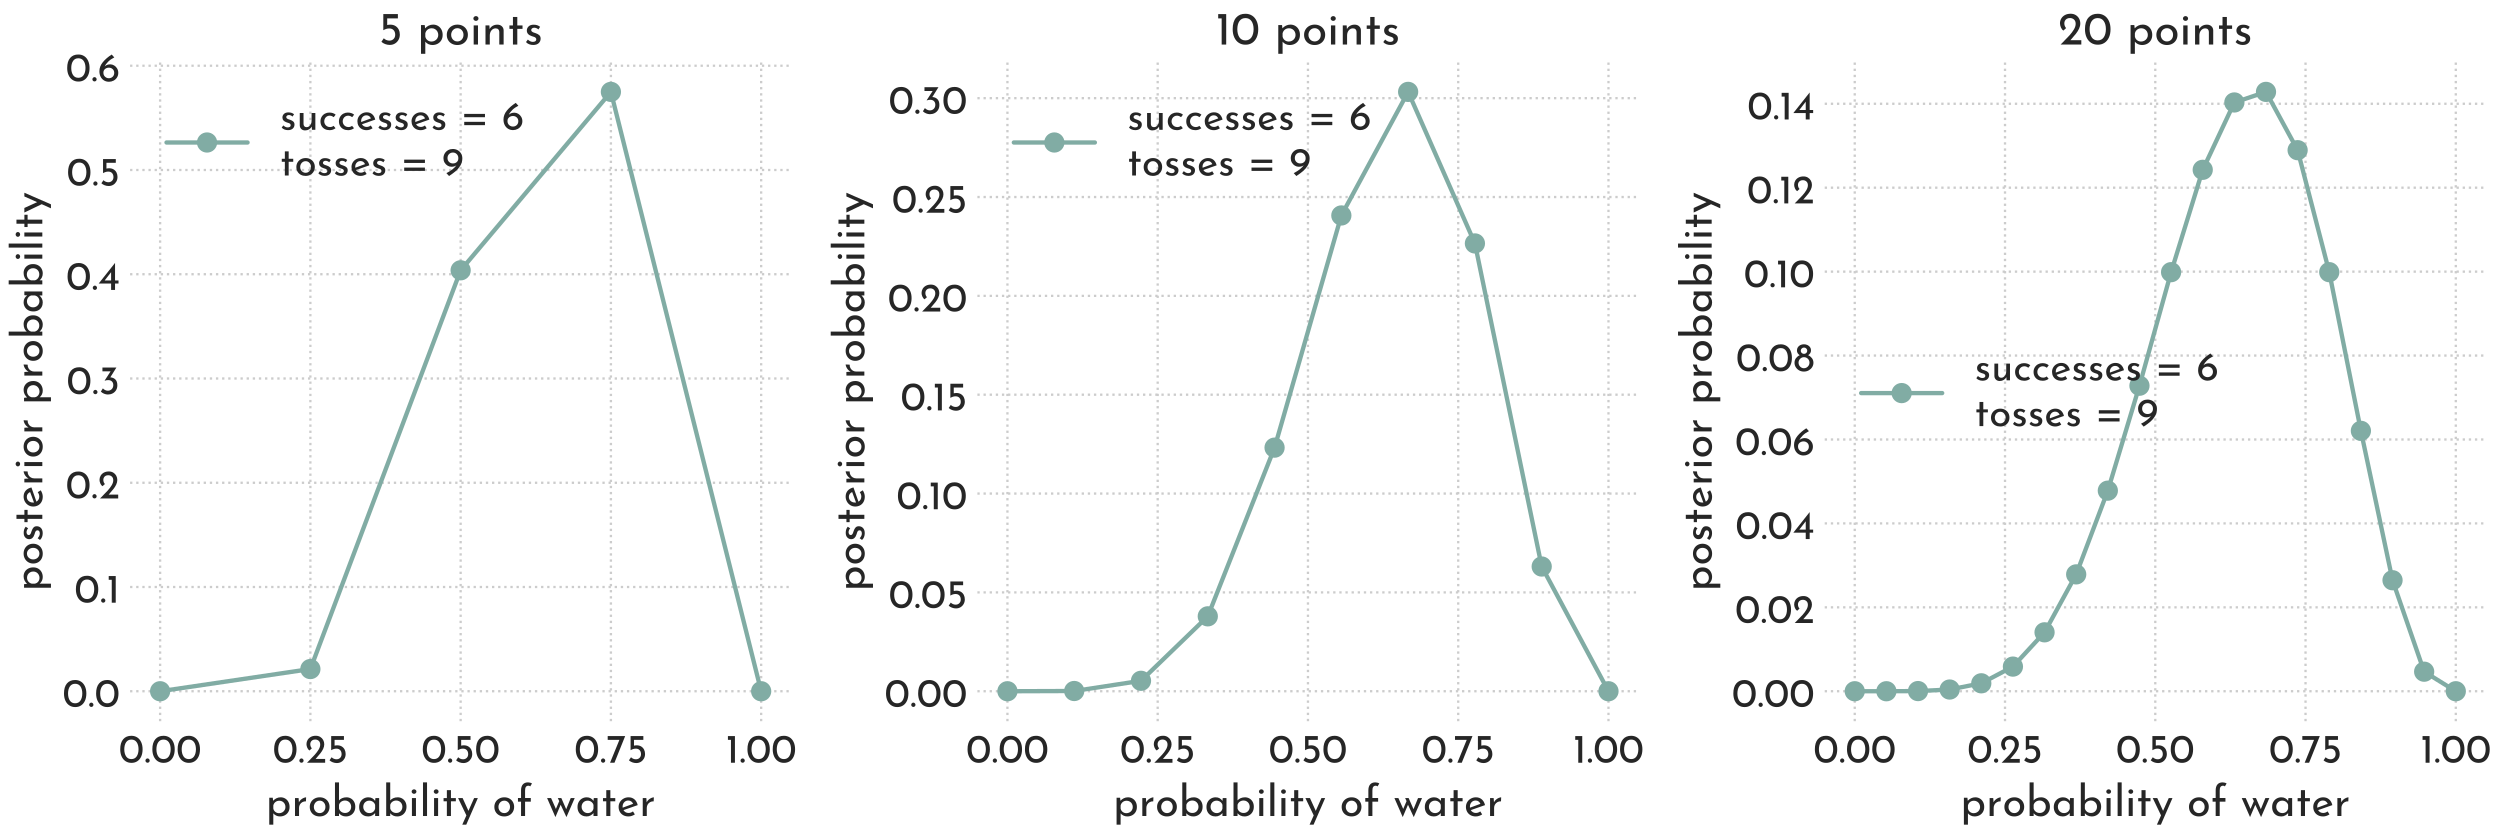 <?xml version="1.0" encoding="utf-8" standalone="no"?>
<!DOCTYPE svg PUBLIC "-//W3C//DTD SVG 1.1//EN"
  "http://www.w3.org/Graphics/SVG/1.1/DTD/svg11.dtd">
<!-- Created with matplotlib (https://matplotlib.org/) -->
<svg height="288pt" version="1.1" viewBox="0 0 864 288" width="864pt" xmlns="http://www.w3.org/2000/svg" xmlns:xlink="http://www.w3.org/1999/xlink">
 <defs>
  <style type="text/css">
*{stroke-linecap:butt;stroke-linejoin:round;}
  </style>
 </defs>
 <g id="figure_1">
  <g id="patch_1">
   <path d="M 0 288 
L 864 288 
L 864 0 
L 0 0 
z
" style="fill:#ffffff;"/>
  </g>
  <g id="axes_1">
   <g id="patch_2">
    <path d="M 44.952 249.252 
L 273.444 249.252 
L 273.444 21.4 
L 44.952 21.4 
z
" style="fill:#ffffff;"/>
   </g>
   <g id="matplotlib.axis_1">
    <g id="xtick_1">
     <g id="line2d_1">
      <path clip-path="url(#p07c59d665f)" d="M 55.338 249.252 
L 55.338 21.4 
" style="fill:none;stroke:#cccccc;stroke-dasharray:0.8,1.32;stroke-dashoffset:0;stroke-width:0.8;"/>
     </g>
     <g id="line2d_2"/>
     <g id="text_1">
      <!-- 0.00 -->
      <defs>
       <path d="M 31.203 -0.297 
Q 23.094 -0.297 16.844 3.75 
Q 10.594 7.797 7.094 15.391 
Q 3.594 23 3.594 33.203 
Q 3.594 49.5 10.938 58.047 
Q 18.297 66.594 31.203 66.5 
Q 39.297 66.5 45.547 62.5 
Q 51.797 58.5 55.297 50.891 
Q 58.797 43.297 58.797 33.203 
Q 58.797 22.797 55.297 15.188 
Q 51.797 7.594 45.547 3.594 
Q 39.297 -0.406 31.203 -0.297 
z
M 31.094 9 
Q 39.594 9 44.141 15.594 
Q 48.703 22.203 48.797 33.406 
Q 48.703 44.297 44.141 50.75 
Q 39.594 57.203 31.094 57.203 
Q 22.703 57.203 18.203 50.703 
Q 13.703 44.203 13.594 33.203 
Q 13.703 22.094 18.203 15.547 
Q 22.703 9 31.094 9 
z
" id="JosefinSans-Regular-48"/>
       <path d="M 3.406 5.297 
Q 3.406 7.5 5 9.094 
Q 6.594 10.703 8.703 10.703 
Q 10.594 10.703 12.25 9.094 
Q 13.906 7.5 13.906 5.297 
Q 13.906 3 12.297 1.5 
Q 10.703 0 8.703 0 
Q 6.594 0 5 1.5 
Q 3.406 3 3.406 5.297 
z
" id="JosefinSans-Regular-46"/>
      </defs>
      <g style="fill:#262626;" transform="translate(41.049 263.602)scale(0.14 -0.14)">
       <use xlink:href="#JosefinSans-Regular-48"/>
       <use x="62.4" xlink:href="#JosefinSans-Regular-46"/>
       <use x="79.3" xlink:href="#JosefinSans-Regular-48"/>
       <use x="141.7" xlink:href="#JosefinSans-Regular-48"/>
      </g>
     </g>
    </g>
    <g id="xtick_2">
     <g id="line2d_3">
      <path clip-path="url(#p07c59d665f)" d="M 107.268 249.252 
L 107.268 21.4 
" style="fill:none;stroke:#cccccc;stroke-dasharray:0.8,1.32;stroke-dashoffset:0;stroke-width:0.8;"/>
     </g>
     <g id="line2d_4"/>
     <g id="text_2">
      <!-- 0.25 -->
      <defs>
       <path d="M 50.203 9.406 
L 50.203 0 
L 5.406 0 
L 8.703 3.297 
Q 18.906 13.5 24.594 19.797 
Q 30.297 26.094 34.141 32.547 
Q 38 39 38 44.797 
Q 38 50.906 34.391 54.094 
Q 30.797 57.297 25.594 57.297 
Q 21.5 57.297 18.75 55.594 
Q 16 53.906 14.75 51.297 
Q 13.5 48.703 13.5 46.094 
Q 13.5 39.703 17.406 35.594 
L 11.5 30.203 
Q 8.203 32.203 6.141 36.953 
Q 4.094 41.703 4.094 45.906 
Q 4.094 51.406 6.844 56.156 
Q 9.594 60.906 14.797 63.75 
Q 20 66.594 27.203 66.594 
Q 33.297 66.594 38.047 63.75 
Q 42.797 60.906 45.391 56.094 
Q 48 51.297 48 45.594 
Q 48 39.906 45.297 34.203 
Q 42.594 28.5 38.641 23.5 
Q 34.703 18.5 28.094 11.094 
L 26.594 9.406 
z
" id="JosefinSans-Regular-50"/>
       <path d="M 25.703 43 
Q 32.203 43 36.844 40.094 
Q 41.5 37.203 43.891 32.344 
Q 46.297 27.5 46.297 21.5 
Q 46.297 15.297 43.438 10.188 
Q 40.594 5.094 35.641 2.141 
Q 30.703 -0.797 24.5 -0.797 
Q 19.406 -0.797 14.5 1.094 
Q 9.594 3 6.5 6 
L 11.703 13.594 
Q 13.703 11.297 17 9.891 
Q 20.297 8.5 23.703 8.5 
Q 29.203 8.5 32.75 12.047 
Q 36.297 15.594 36.297 21.203 
Q 36.297 27.297 32.938 31.047 
Q 29.594 34.797 23.406 34.797 
Q 20.094 34.797 17.047 33.844 
Q 14 32.906 10.703 31 
L 10.594 31 
L 10.594 65.797 
L 42.094 65.797 
L 42.094 56.5 
L 19 56.5 
L 19 42.203 
Q 22.203 43 25.703 43 
z
" id="JosefinSans-Regular-53"/>
      </defs>
      <g style="fill:#262626;" transform="translate(94.24 263.602)scale(0.14 -0.14)">
       <use xlink:href="#JosefinSans-Regular-48"/>
       <use x="62.4" xlink:href="#JosefinSans-Regular-46"/>
       <use x="79.3" xlink:href="#JosefinSans-Regular-50"/>
       <use x="133.8" xlink:href="#JosefinSans-Regular-53"/>
      </g>
     </g>
    </g>
    <g id="xtick_3">
     <g id="line2d_5">
      <path clip-path="url(#p07c59d665f)" d="M 159.198 249.252 
L 159.198 21.4 
" style="fill:none;stroke:#cccccc;stroke-dasharray:0.8,1.32;stroke-dashoffset:0;stroke-width:0.8;"/>
     </g>
     <g id="line2d_6"/>
     <g id="text_3">
      <!-- 0.50 -->
      <g style="fill:#262626;" transform="translate(145.617 263.602)scale(0.14 -0.14)">
       <use xlink:href="#JosefinSans-Regular-48"/>
       <use x="62.4" xlink:href="#JosefinSans-Regular-46"/>
       <use x="79.3" xlink:href="#JosefinSans-Regular-53"/>
       <use x="131.6" xlink:href="#JosefinSans-Regular-48"/>
      </g>
     </g>
    </g>
    <g id="xtick_4">
     <g id="line2d_7">
      <path clip-path="url(#p07c59d665f)" d="M 211.128 249.252 
L 211.128 21.4 
" style="fill:none;stroke:#cccccc;stroke-dasharray:0.8,1.32;stroke-dashoffset:0;stroke-width:0.8;"/>
     </g>
     <g id="line2d_8"/>
     <g id="text_4">
      <!-- 0.75 -->
      <defs>
       <path d="M 46.203 65.797 
L 19.797 0 
L 8.906 0 
L 32 56.5 
L 3.094 56.5 
L 3.094 65.797 
z
" id="JosefinSans-Regular-55"/>
      </defs>
      <g style="fill:#262626;" transform="translate(198.486 263.602)scale(0.14 -0.14)">
       <use xlink:href="#JosefinSans-Regular-48"/>
       <use x="62.4" xlink:href="#JosefinSans-Regular-46"/>
       <use x="79.3" xlink:href="#JosefinSans-Regular-55"/>
       <use x="128.3" xlink:href="#JosefinSans-Regular-53"/>
      </g>
     </g>
    </g>
    <g id="xtick_5">
     <g id="line2d_9">
      <path clip-path="url(#p07c59d665f)" d="M 263.058 249.252 
L 263.058 21.4 
" style="fill:none;stroke:#cccccc;stroke-dasharray:0.8,1.32;stroke-dashoffset:0;stroke-width:0.8;"/>
     </g>
     <g id="line2d_10"/>
     <g id="text_5">
      <!-- 1.00 -->
      <defs>
       <path d="M 22.594 65.797 
L 22.594 0 
L 12.797 0 
L 12.797 56.5 
L 5.297 56.5 
L 5.297 65.797 
z
" id="JosefinSans-Regular-49"/>
      </defs>
      <g style="fill:#262626;" transform="translate(250.828 263.602)scale(0.14 -0.14)">
       <use xlink:href="#JosefinSans-Regular-49"/>
       <use x="33" xlink:href="#JosefinSans-Regular-46"/>
       <use x="49.9" xlink:href="#JosefinSans-Regular-48"/>
       <use x="112.3" xlink:href="#JosefinSans-Regular-48"/>
      </g>
     </g>
    </g>
    <g id="text_6">
     <!-- probability of water -->
     <defs>
      <path d="M 34.297 43.094 
Q 40.094 43.094 44.797 40.297 
Q 49.5 37.5 52.203 32.453 
Q 54.906 27.406 54.906 20.797 
Q 54.906 14.297 52 9.344 
Q 49.094 4.406 44 1.703 
Q 38.906 -1 32.594 -1 
Q 28.094 -1 24 0.953 
Q 19.906 2.906 17.406 6.203 
L 17.406 -19.906 
L 8.094 -19.906 
L 8.094 42.094 
L 16.203 42.094 
L 17 35.094 
Q 20.203 38.703 24.641 40.891 
Q 29.094 43.094 34.297 43.094 
z
M 30.797 6.5 
Q 34.703 6.5 38.047 8.344 
Q 41.406 10.203 43.406 13.453 
Q 45.406 16.703 45.406 20.703 
Q 45.406 24.797 43.547 28.094 
Q 41.703 31.406 38.5 33.297 
Q 35.297 35.203 31.406 35.203 
Q 26.094 35.203 22.344 32.25 
Q 18.594 29.297 17.406 24.297 
L 17.406 17.406 
Q 18.203 12.594 21.953 9.547 
Q 25.703 6.5 30.797 6.5 
z
" id="JosefinSans-Regular-112"/>
      <path d="M 17.094 31.594 
Q 18.703 35 21.641 37.594 
Q 24.594 40.203 27.891 41.594 
Q 31.203 43 33.703 43.094 
L 33.297 33.797 
Q 28.797 34 25.141 32 
Q 21.5 30 19.453 26.453 
Q 17.406 22.906 17.406 18.906 
L 17.406 0 
L 8.094 0 
L 8.094 41.406 
L 16.406 41.406 
L 17.094 31.594 
z
" id="JosefinSans-Regular-114"/>
      <path d="M 4.5 21.094 
Q 4.5 27.203 7.453 32.25 
Q 10.406 37.297 15.656 40.188 
Q 20.906 43.094 27.5 43.094 
Q 34.094 43.094 39.25 40.188 
Q 44.406 37.297 47.25 32.297 
Q 50.094 27.297 50.094 21.094 
Q 50.094 14.906 47.25 9.844 
Q 44.406 4.797 39.203 1.891 
Q 34 -1 27.297 -1 
Q 20.797 -1 15.594 1.75 
Q 10.406 4.5 7.453 9.5 
Q 4.5 14.5 4.5 21.094 
z
M 13.906 21 
Q 13.906 17.094 15.656 13.797 
Q 17.406 10.5 20.453 8.594 
Q 23.5 6.703 27.203 6.703 
Q 33 6.703 36.797 10.797 
Q 40.594 14.906 40.594 21 
Q 40.594 27.094 36.797 31.25 
Q 33 35.406 27.203 35.406 
Q 23.406 35.406 20.406 33.453 
Q 17.406 31.5 15.656 28.203 
Q 13.906 24.906 13.906 21 
z
" id="JosefinSans-Regular-111"/>
      <path d="M 34.594 43.094 
Q 40.203 43.094 44.844 40.391 
Q 49.5 37.703 52.203 32.797 
Q 54.906 27.906 54.906 21.406 
Q 54.906 14.594 52 9.5 
Q 49.094 4.406 44.141 1.703 
Q 39.203 -1 33.406 -1 
Q 28.297 -1 24.141 1 
Q 20 3 17.406 6.406 
L 17.406 0 
L 8.094 0 
L 8.094 77.5 
L 17.406 77.5 
L 17.406 35.906 
Q 20 39.203 24.547 41.141 
Q 29.094 43.094 34.594 43.094 
z
M 31.406 7 
Q 37.5 7 41.453 11.094 
Q 45.406 15.203 45.406 21.406 
Q 45.406 25.406 43.547 28.656 
Q 41.703 31.906 38.5 33.797 
Q 35.297 35.703 31.406 35.703 
Q 26.297 35.703 22.438 32.953 
Q 18.594 30.203 17.406 25.703 
L 17.406 17.297 
Q 18.594 12.797 22.391 9.891 
Q 26.203 7 31.406 7 
z
" id="JosefinSans-Regular-98"/>
      <path d="M 50.594 41.406 
L 50.594 0 
L 41.297 0 
L 41.297 6.797 
Q 39.094 3.906 34.891 1.453 
Q 30.703 -1 25.406 -1 
Q 19.5 -1 14.75 1.547 
Q 10 4.094 7.25 9 
Q 4.5 13.906 4.5 20.703 
Q 4.5 27.5 7.344 32.547 
Q 10.203 37.594 15.047 40.344 
Q 19.906 43.094 25.797 43.094 
Q 31.094 43.094 35 40.797 
Q 38.906 38.5 41.297 34.797 
L 42 41.406 
z
M 27.906 6.703 
Q 33 6.703 36.641 9.547 
Q 40.297 12.406 41.297 17.297 
L 41.297 25.5 
Q 40.094 29.906 36.297 32.656 
Q 32.5 35.406 27.594 35.406 
Q 23.906 35.406 20.75 33.594 
Q 17.594 31.797 15.75 28.547 
Q 13.906 25.297 13.906 21.203 
Q 13.906 17.203 15.797 13.891 
Q 17.703 10.594 20.891 8.641 
Q 24.094 6.703 27.906 6.703 
z
" id="JosefinSans-Regular-97"/>
      <path d="M 17.406 41.406 
L 17.406 0 
L 8.094 0 
L 8.094 41.406 
z
M 7.406 56.297 
Q 7.406 58.5 9.094 60 
Q 10.797 61.5 13 61.5 
Q 15.203 61.5 16.844 60 
Q 18.5 58.5 18.5 56.297 
Q 18.5 54.109 16.844 52.609 
Q 15.203 51.109 13 51.109 
Q 10.797 51.109 9.094 52.609 
Q 7.406 54.109 7.406 56.297 
z
" id="JosefinSans-Regular-105"/>
      <path d="M 17.406 77.5 
L 17.406 0 
L 8.094 0 
L 8.094 77.5 
z
" id="JosefinSans-Regular-108"/>
      <path d="M 21.5 59.594 
L 21.5 41.297 
L 32.797 41.297 
L 32.797 33.906 
L 21.5 33.906 
L 21.5 0 
L 12.094 0 
L 12.094 33.906 
L 4.5 33.906 
L 4.5 41.297 
L 12.094 41.297 
L 12.094 59.594 
z
" id="JosefinSans-Regular-116"/>
      <path d="M 47.5 41.406 
L 20.797 -19.906 
L 11.594 -19.906 
L 21.094 1.406 
L 1.906 41.406 
L 12.406 41.406 
L 25.797 11.906 
L 38.906 41.406 
z
" id="JosefinSans-Regular-121"/>
      <path id="JosefinSans-Regular-32"/>
      <path d="M 11.5 33.094 
L 4.406 33.094 
L 4.406 41.5 
L 11.5 41.5 
L 11.5 58.906 
Q 11.5 67.906 15.594 72.703 
Q 19.703 77.5 27.594 77.5 
Q 29.797 77.5 32.297 76.844 
Q 34.797 76.203 36.703 75 
L 32.703 68.203 
Q 31.203 69.797 28.5 69.797 
Q 24.703 69.797 22.75 67.188 
Q 20.797 64.594 20.797 58.797 
L 20.797 41.5 
L 34 41.5 
L 34 33.094 
L 20.797 33.094 
L 20.797 0 
L 11.5 0 
z
" id="JosefinSans-Regular-102"/>
      <path d="M 65.594 41.406 
L 46.5 -2.5 
L 33.203 25.906 
L 21.094 -2.5 
L 1.906 41.406 
L 11.094 41.406 
L 22.203 16.297 
L 29.906 34.297 
L 26.594 41.406 
L 34.703 41.406 
L 45.906 15.703 
L 56.406 41.406 
z
" id="JosefinSans-Regular-119"/>
      <path d="M 27.5 7 
Q 32.703 7 37.594 10.594 
L 41.906 3.703 
Q 38.594 1.5 34.75 0.25 
Q 30.906 -1 27.297 -1 
Q 20.406 -1 15.25 1.844 
Q 10.094 4.703 7.297 9.703 
Q 4.5 14.703 4.5 21 
Q 4.5 27.094 7.547 32.141 
Q 10.594 37.203 15.891 40.141 
Q 21.203 43.094 27.5 43.094 
Q 35.594 43.094 41.047 38.344 
Q 46.5 33.594 48.5 25.094 
L 15.703 13.594 
Q 17.5 10.5 20.547 8.75 
Q 23.594 7 27.5 7 
z
M 26.797 35.703 
Q 21.094 35.703 17.391 31.703 
Q 13.703 27.703 13.703 21.5 
Q 13.703 20 13.797 19.203 
L 37.906 28.094 
Q 36.406 31.5 33.656 33.594 
Q 30.906 35.703 26.797 35.703 
z
" id="JosefinSans-Regular-101"/>
     </defs>
     <g style="fill:#262626;" transform="translate(91.842 282.014)scale(0.15 -0.15)">
      <use xlink:href="#JosefinSans-Regular-112"/>
      <use x="59.3" xlink:href="#JosefinSans-Regular-114"/>
      <use x="96.9" xlink:href="#JosefinSans-Regular-111"/>
      <use x="151.4" xlink:href="#JosefinSans-Regular-98"/>
      <use x="210.7" xlink:href="#JosefinSans-Regular-97"/>
      <use x="269.4" xlink:href="#JosefinSans-Regular-98"/>
      <use x="328.7" xlink:href="#JosefinSans-Regular-105"/>
      <use x="354.2" xlink:href="#JosefinSans-Regular-108"/>
      <use x="379.7" xlink:href="#JosefinSans-Regular-105"/>
      <use x="405.2" xlink:href="#JosefinSans-Regular-116"/>
      <use x="441.2" xlink:href="#JosefinSans-Regular-121"/>
      <use x="490.6" xlink:href="#JosefinSans-Regular-32"/>
      <use x="522.2" xlink:href="#JosefinSans-Regular-111"/>
      <use x="576.7" xlink:href="#JosefinSans-Regular-102"/>
      <use x="614.7" xlink:href="#JosefinSans-Regular-32"/>
      <use x="646.3" xlink:href="#JosefinSans-Regular-119"/>
      <use x="713.8" xlink:href="#JosefinSans-Regular-97"/>
      <use x="772.5" xlink:href="#JosefinSans-Regular-116"/>
      <use x="808.5" xlink:href="#JosefinSans-Regular-101"/>
      <use x="860.5" xlink:href="#JosefinSans-Regular-114"/>
     </g>
    </g>
   </g>
   <g id="matplotlib.axis_2">
    <g id="ytick_1">
     <g id="line2d_11">
      <path clip-path="url(#p07c59d665f)" d="M 44.952 238.895 
L 273.444 238.895 
" style="fill:none;stroke:#cccccc;stroke-dasharray:0.8,1.32;stroke-dashoffset:0;stroke-width:0.8;"/>
     </g>
     <g id="line2d_12"/>
     <g id="text_7">
      <!-- 0.0 -->
      <g style="fill:#262626;" transform="translate(21.611 244.32)scale(0.14 -0.14)">
       <use xlink:href="#JosefinSans-Regular-48"/>
       <use x="62.4" xlink:href="#JosefinSans-Regular-46"/>
       <use x="79.3" xlink:href="#JosefinSans-Regular-48"/>
      </g>
     </g>
    </g>
    <g id="ytick_2">
     <g id="line2d_13">
      <path clip-path="url(#p07c59d665f)" d="M 44.952 202.866 
L 273.444 202.866 
" style="fill:none;stroke:#cccccc;stroke-dasharray:0.8,1.32;stroke-dashoffset:0;stroke-width:0.8;"/>
     </g>
     <g id="line2d_14"/>
     <g id="text_8">
      <!-- 0.1 -->
      <g style="fill:#262626;" transform="translate(25.728 208.291)scale(0.14 -0.14)">
       <use xlink:href="#JosefinSans-Regular-48"/>
       <use x="62.4" xlink:href="#JosefinSans-Regular-46"/>
       <use x="79.3" xlink:href="#JosefinSans-Regular-49"/>
      </g>
     </g>
    </g>
    <g id="ytick_3">
     <g id="line2d_15">
      <path clip-path="url(#p07c59d665f)" d="M 44.952 166.837 
L 273.444 166.837 
" style="fill:none;stroke:#cccccc;stroke-dasharray:0.8,1.32;stroke-dashoffset:0;stroke-width:0.8;"/>
     </g>
     <g id="line2d_16"/>
     <g id="text_9">
      <!-- 0.2 -->
      <g style="fill:#262626;" transform="translate(22.718 172.262)scale(0.14 -0.14)">
       <use xlink:href="#JosefinSans-Regular-48"/>
       <use x="62.4" xlink:href="#JosefinSans-Regular-46"/>
       <use x="79.3" xlink:href="#JosefinSans-Regular-50"/>
      </g>
     </g>
    </g>
    <g id="ytick_4">
     <g id="line2d_17">
      <path clip-path="url(#p07c59d665f)" d="M 44.952 130.808 
L 273.444 130.808 
" style="fill:none;stroke:#cccccc;stroke-dasharray:0.8,1.32;stroke-dashoffset:0;stroke-width:0.8;"/>
     </g>
     <g id="line2d_18"/>
     <g id="text_10">
      <!-- 0.3 -->
      <defs>
       <path d="M 28.594 41.594 
Q 36.203 41.203 41.094 36.391 
Q 46 31.594 46 21.906 
Q 46 15.094 42.891 9.938 
Q 39.797 4.797 34.438 2 
Q 29.094 -0.797 22.703 -0.797 
Q 18 -0.797 13.203 1.203 
Q 8.406 3.203 5.297 6.406 
L 10.297 14.406 
Q 12.203 12 15.594 10.297 
Q 19 8.594 22.5 8.594 
Q 28.203 8.594 32.094 12.391 
Q 36 16.203 36 22.5 
Q 36 28.094 32.641 31.438 
Q 29.297 34.797 23.5 34.797 
Q 19.094 34.797 15 33.297 
L 14.703 33.703 
L 29.406 56.5 
L 9.203 56.5 
L 9.203 65.797 
L 43.703 65.797 
L 28.594 41.594 
z
" id="JosefinSans-Regular-51"/>
      </defs>
      <g style="fill:#262626;" transform="translate(23.011 136.233)scale(0.14 -0.14)">
       <use xlink:href="#JosefinSans-Regular-48"/>
       <use x="62.4" xlink:href="#JosefinSans-Regular-46"/>
       <use x="79.3" xlink:href="#JosefinSans-Regular-51"/>
      </g>
     </g>
    </g>
    <g id="ytick_5">
     <g id="line2d_19">
      <path clip-path="url(#p07c59d665f)" d="M 44.952 94.779 
L 273.444 94.779 
" style="fill:none;stroke:#cccccc;stroke-dasharray:0.8,1.32;stroke-dashoffset:0;stroke-width:0.8;"/>
     </g>
     <g id="line2d_20"/>
     <g id="text_11">
      <!-- 0.4 -->
      <defs>
       <path d="M 50.094 23.406 
L 50.094 15.906 
L 41.5 15.906 
L 41.5 0 
L 31.797 0 
L 31.797 15.906 
L 1.297 15.906 
L 1.297 16 
L 41.406 66.594 
L 41.5 66.594 
L 41.5 23.406 
z
M 31.797 23.406 
L 31.797 43.906 
L 15.906 23.406 
z
" id="JosefinSans-Regular-52"/>
      </defs>
      <g style="fill:#262626;" transform="translate(22.845 100.204)scale(0.14 -0.14)">
       <use xlink:href="#JosefinSans-Regular-48"/>
       <use x="62.4" xlink:href="#JosefinSans-Regular-46"/>
       <use x="79.3" xlink:href="#JosefinSans-Regular-52"/>
      </g>
     </g>
    </g>
    <g id="ytick_6">
     <g id="line2d_21">
      <path clip-path="url(#p07c59d665f)" d="M 44.952 58.75 
L 273.444 58.75 
" style="fill:none;stroke:#cccccc;stroke-dasharray:0.8,1.32;stroke-dashoffset:0;stroke-width:0.8;"/>
     </g>
     <g id="line2d_22"/>
     <g id="text_12">
      <!-- 0.5 -->
      <g style="fill:#262626;" transform="translate(23.026 64.175)scale(0.14 -0.14)">
       <use xlink:href="#JosefinSans-Regular-48"/>
       <use x="62.4" xlink:href="#JosefinSans-Regular-46"/>
       <use x="79.3" xlink:href="#JosefinSans-Regular-53"/>
      </g>
     </g>
    </g>
    <g id="ytick_7">
     <g id="line2d_23">
      <path clip-path="url(#p07c59d665f)" d="M 44.952 22.721 
L 273.444 22.721 
" style="fill:none;stroke:#cccccc;stroke-dasharray:0.8,1.32;stroke-dashoffset:0;stroke-width:0.8;"/>
     </g>
     <g id="line2d_24"/>
     <g id="text_13">
      <!-- 0.6 -->
      <defs>
       <path d="M 30.594 42.203 
Q 35.703 42.203 40.25 39.453 
Q 44.797 36.703 47.594 31.891 
Q 50.406 27.094 50.406 21.203 
Q 50.406 14.703 47.203 9.703 
Q 44 4.703 38.703 1.953 
Q 33.406 -0.797 27.406 -0.797 
Q 20.703 -0.797 15.344 2.391 
Q 10 5.594 6.891 11.5 
Q 3.797 17.406 3.797 25.297 
Q 3.797 37.203 12.25 47.5 
Q 20.703 57.797 34.094 66.406 
L 40.594 59.297 
Q 31.703 54.906 25.703 49.047 
Q 19.703 43.203 16.906 37 
Q 22.094 42.203 30.594 42.203 
z
M 27 7.906 
Q 32.703 7.906 36.547 11.594 
Q 40.406 15.297 40.406 21.203 
Q 40.406 26.906 36.547 30.453 
Q 32.703 34 27 34 
Q 23.406 34 20.344 32.453 
Q 17.297 30.906 15.5 28.25 
Q 13.703 25.594 13.703 22.5 
L 13.703 20.703 
Q 13.703 17.297 15.5 14.344 
Q 17.297 11.406 20.344 9.656 
Q 23.406 7.906 27 7.906 
z
" id="JosefinSans-Regular-54"/>
      </defs>
      <g style="fill:#262626;" transform="translate(22.718 28.146)scale(0.14 -0.14)">
       <use xlink:href="#JosefinSans-Regular-48"/>
       <use x="62.4" xlink:href="#JosefinSans-Regular-46"/>
       <use x="79.3" xlink:href="#JosefinSans-Regular-54"/>
      </g>
     </g>
    </g>
    <g id="text_14">
     <!-- posterior probability -->
     <defs>
      <path d="M 19.797 -0.906 
Q 15.203 -0.906 11.047 0.688 
Q 6.906 2.297 4.297 5.406 
L 8.297 10.797 
Q 10.797 8.406 13.547 7.094 
Q 16.297 5.797 19 5.797 
Q 22.297 5.797 24.391 7.094 
Q 26.5 8.406 26.5 11.094 
Q 26.5 13.203 25.203 14.5 
Q 23.906 15.797 22.25 16.391 
Q 20.594 17 16.703 18.203 
Q 6.094 21.594 6.094 30.297 
Q 6.094 35.5 9.938 39.203 
Q 13.797 42.906 20.703 42.906 
Q 25.094 42.906 28.5 41.797 
Q 31.906 40.703 34.797 38.297 
L 31.094 32.594 
Q 29.5 34.297 27.047 35.297 
Q 24.594 36.297 22.406 36.406 
Q 19.594 36.406 17.594 35.047 
Q 15.594 33.703 15.594 31.406 
Q 15.594 29.5 16.891 28.25 
Q 18.203 27 19.594 26.453 
Q 21 25.906 25.094 24.594 
Q 30.203 22.906 33.047 20.203 
Q 35.906 17.5 35.906 12.906 
Q 35.906 6.906 31.703 3 
Q 27.5 -0.906 19.797 -0.906 
z
" id="JosefinSans-Regular-115"/>
     </defs>
     <g style="fill:#262626;" transform="translate(14.625 204.324)rotate(-90)scale(0.15 -0.15)">
      <use xlink:href="#JosefinSans-Regular-112"/>
      <use x="59.3" xlink:href="#JosefinSans-Regular-111"/>
      <use x="113.8" xlink:href="#JosefinSans-Regular-115"/>
      <use x="154.6" xlink:href="#JosefinSans-Regular-116"/>
      <use x="190.6" xlink:href="#JosefinSans-Regular-101"/>
      <use x="242.6" xlink:href="#JosefinSans-Regular-114"/>
      <use x="280.2" xlink:href="#JosefinSans-Regular-105"/>
      <use x="305.7" xlink:href="#JosefinSans-Regular-111"/>
      <use x="360.2" xlink:href="#JosefinSans-Regular-114"/>
      <use x="397.8" xlink:href="#JosefinSans-Regular-32"/>
      <use x="429.4" xlink:href="#JosefinSans-Regular-112"/>
      <use x="488.7" xlink:href="#JosefinSans-Regular-114"/>
      <use x="526.3" xlink:href="#JosefinSans-Regular-111"/>
      <use x="580.8" xlink:href="#JosefinSans-Regular-98"/>
      <use x="640.1" xlink:href="#JosefinSans-Regular-97"/>
      <use x="698.8" xlink:href="#JosefinSans-Regular-98"/>
      <use x="758.1" xlink:href="#JosefinSans-Regular-105"/>
      <use x="783.6" xlink:href="#JosefinSans-Regular-108"/>
      <use x="809.1" xlink:href="#JosefinSans-Regular-105"/>
      <use x="834.6" xlink:href="#JosefinSans-Regular-116"/>
      <use x="870.6" xlink:href="#JosefinSans-Regular-121"/>
     </g>
    </g>
   </g>
   <g id="line2d_25">
    <path clip-path="url(#p07c59d665f)" d="M 55.338 238.895 
L 107.268 231.223 
L 159.198 93.415 
L 211.128 31.757 
L 263.058 238.895 
" style="fill:none;stroke:#81aca4;stroke-linecap:round;stroke-width:1.5;"/>
    <defs>
     <path d="M 0 3 
C 0.796 3 1.559 2.684 2.121 2.121 
C 2.684 1.559 3 0.796 3 0 
C 3 -0.796 2.684 -1.559 2.121 -2.121 
C 1.559 -2.684 0.796 -3 0 -3 
C -0.796 -3 -1.559 -2.684 -2.121 -2.121 
C -2.684 -1.559 -3 -0.796 -3 0 
C -3 0.796 -2.684 1.559 -2.121 2.121 
C -1.559 2.684 -0.796 3 0 3 
z
" id="m1363ead4ea" style="stroke:#81aca4;"/>
    </defs>
    <g clip-path="url(#p07c59d665f)">
     <use style="fill:#81aca4;stroke:#81aca4;" x="55.338" xlink:href="#m1363ead4ea" y="238.895"/>
     <use style="fill:#81aca4;stroke:#81aca4;" x="107.268" xlink:href="#m1363ead4ea" y="231.223"/>
     <use style="fill:#81aca4;stroke:#81aca4;" x="159.198" xlink:href="#m1363ead4ea" y="93.415"/>
     <use style="fill:#81aca4;stroke:#81aca4;" x="211.128" xlink:href="#m1363ead4ea" y="31.757"/>
     <use style="fill:#81aca4;stroke:#81aca4;" x="263.058" xlink:href="#m1363ead4ea" y="238.895"/>
    </g>
   </g>
   <g id="text_15">
    <!-- 5 points -->
    <defs>
     <path d="M 33.797 43 
Q 39.594 43 43.391 39.547 
Q 47.203 36.094 47.297 30.594 
L 47.297 0 
L 37.906 0 
L 37.906 27.406 
Q 37.703 30.906 35.797 32.906 
Q 33.906 34.906 30.094 35 
Q 24.594 35 21 30.594 
Q 17.406 26.203 17.406 19.406 
L 17.406 0 
L 8.094 0 
L 8.094 41.406 
L 16.5 41.406 
L 17.094 33.406 
Q 19.297 37.906 23.688 40.453 
Q 28.094 43 33.797 43 
z
" id="JosefinSans-Regular-110"/>
    </defs>
    <g style="fill:#262626;" transform="translate(130.776 15.4)scale(0.16 -0.16)">
     <use xlink:href="#JosefinSans-Regular-53"/>
     <use x="52.3" xlink:href="#JosefinSans-Regular-32"/>
     <use x="83.9" xlink:href="#JosefinSans-Regular-112"/>
     <use x="143.2" xlink:href="#JosefinSans-Regular-111"/>
     <use x="197.7" xlink:href="#JosefinSans-Regular-105"/>
     <use x="223.2" xlink:href="#JosefinSans-Regular-110"/>
     <use x="278.5" xlink:href="#JosefinSans-Regular-116"/>
     <use x="314.5" xlink:href="#JosefinSans-Regular-115"/>
    </g>
   </g>
   <g id="legend_1">
    <g id="line2d_26">
     <path d="M 57.552 49.247 
L 85.552 49.247 
" style="fill:none;stroke:#81aca4;stroke-linecap:round;stroke-width:1.5;"/>
    </g>
    <g id="line2d_27">
     <g>
      <use style="fill:#81aca4;stroke:#81aca4;" x="71.552" xlink:href="#m1363ead4ea" y="49.247"/>
     </g>
    </g>
    <g id="text_16">
     <!-- successes = 6 -->
     <defs>
      <path d="M 46.594 41.406 
L 46.594 0 
L 38.203 0 
L 37.594 7.906 
Q 35.5 3.703 31.094 1.047 
Q 26.703 -1.594 21.297 -1.594 
Q 15.594 -1.594 11.938 1.844 
Q 8.297 5.297 8.094 10.797 
L 8.094 41.406 
L 17.406 41.406 
L 17.406 14.094 
Q 17.594 10.594 19.438 8.547 
Q 21.297 6.5 25 6.406 
Q 28.406 6.406 31.203 8.453 
Q 34 10.5 35.641 14.094 
Q 37.297 17.703 37.297 22.094 
L 37.297 41.406 
z
" id="JosefinSans-Regular-117"/>
      <path d="M 41.703 3.906 
Q 38.906 1.594 35.047 0.297 
Q 31.203 -1 27.203 -1 
Q 20.5 -1 15.344 1.703 
Q 10.203 4.406 7.344 9.344 
Q 4.5 14.297 4.5 20.797 
Q 4.5 27.203 7.5 32.141 
Q 10.5 37.094 15.5 39.797 
Q 20.5 42.5 26.297 42.5 
Q 35.797 42.5 42 37.297 
L 37.297 31.203 
Q 35.297 32.703 32.688 33.75 
Q 30.094 34.797 27.094 34.797 
Q 23.406 34.797 20.344 32.938 
Q 17.297 31.094 15.547 27.891 
Q 13.797 24.703 13.797 20.797 
Q 13.797 16.906 15.641 13.703 
Q 17.5 10.5 20.703 8.594 
Q 23.906 6.703 28 6.703 
Q 33.094 6.703 36.906 9.703 
L 41.703 3.906 
z
" id="JosefinSans-Regular-99"/>
      <path d="M 61.406 39.203 
L 61.406 31 
L 10.203 31 
L 10.203 39.203 
z
M 61.406 19.594 
L 61.406 11.406 
L 10.203 11.406 
L 10.203 19.594 
z
" id="JosefinSans-Regular-61"/>
     </defs>
     <g style="fill:#262626;" transform="translate(96.752 44.85)scale(0.14 -0.14)">
      <use xlink:href="#JosefinSans-Regular-115"/>
      <use x="40.8" xlink:href="#JosefinSans-Regular-117"/>
      <use x="95.5" xlink:href="#JosefinSans-Regular-99"/>
      <use x="141.1" xlink:href="#JosefinSans-Regular-99"/>
      <use x="186.7" xlink:href="#JosefinSans-Regular-101"/>
      <use x="238.7" xlink:href="#JosefinSans-Regular-115"/>
      <use x="279.5" xlink:href="#JosefinSans-Regular-115"/>
      <use x="320.3" xlink:href="#JosefinSans-Regular-101"/>
      <use x="372.3" xlink:href="#JosefinSans-Regular-115"/>
      <use x="413.1" xlink:href="#JosefinSans-Regular-32"/>
      <use x="444.7" xlink:href="#JosefinSans-Regular-61"/>
      <use x="516.4" xlink:href="#JosefinSans-Regular-32"/>
      <use x="548" xlink:href="#JosefinSans-Regular-54"/>
     </g>
     <!-- tosses = 9 -->
     <defs>
      <path d="M 26.797 65.5 
Q 33.406 65.5 38.797 62.547 
Q 44.203 59.594 47.297 54.344 
Q 50.406 49.094 50.406 42.406 
Q 50.406 32.703 45.75 24.797 
Q 41.094 16.906 34.297 11.047 
Q 27.5 5.203 17.594 -1.297 
L 11.094 5.906 
Q 19.797 10.297 26.188 15.344 
Q 32.594 20.406 35.906 25.406 
Q 31.203 21.594 23.594 21.594 
Q 18.5 21.594 13.953 24.344 
Q 9.406 27.094 6.594 31.844 
Q 3.797 36.594 3.797 42.5 
Q 3.797 49.297 7 54.547 
Q 10.203 59.797 15.453 62.641 
Q 20.703 65.5 26.797 65.5 
z
M 13.797 43.094 
Q 13.797 37.203 17.641 33.5 
Q 21.5 29.797 27.203 29.797 
Q 33 29.797 36.75 33.25 
Q 40.5 36.703 40.5 42 
L 40.5 43.906 
Q 40.297 49.203 36.5 52.953 
Q 32.703 56.703 27.203 56.703 
Q 21.5 56.703 17.641 52.891 
Q 13.797 49.094 13.797 43.094 
z
" id="JosefinSans-Regular-57"/>
     </defs>
     <g style="fill:#262626;" transform="translate(96.752 60.657)scale(0.14 -0.14)">
      <use xlink:href="#JosefinSans-Regular-116"/>
      <use x="36" xlink:href="#JosefinSans-Regular-111"/>
      <use x="90.5" xlink:href="#JosefinSans-Regular-115"/>
      <use x="131.3" xlink:href="#JosefinSans-Regular-115"/>
      <use x="172.1" xlink:href="#JosefinSans-Regular-101"/>
      <use x="224.1" xlink:href="#JosefinSans-Regular-115"/>
      <use x="264.9" xlink:href="#JosefinSans-Regular-32"/>
      <use x="296.5" xlink:href="#JosefinSans-Regular-61"/>
      <use x="368.2" xlink:href="#JosefinSans-Regular-32"/>
      <use x="399.8" xlink:href="#JosefinSans-Regular-57"/>
     </g>
    </g>
   </g>
  </g>
  <g id="axes_2">
   <g id="patch_3">
    <path d="M 337.784 249.252 
L 566.277 249.252 
L 566.277 21.4 
L 337.784 21.4 
z
" style="fill:#ffffff;"/>
   </g>
   <g id="matplotlib.axis_3">
    <g id="xtick_6">
     <g id="line2d_28">
      <path clip-path="url(#p577c81d98b)" d="M 348.17 249.252 
L 348.17 21.4 
" style="fill:none;stroke:#cccccc;stroke-dasharray:0.8,1.32;stroke-dashoffset:0;stroke-width:0.8;"/>
     </g>
     <g id="line2d_29"/>
     <g id="text_17">
      <!-- 0.00 -->
      <g style="fill:#262626;" transform="translate(333.881 263.602)scale(0.14 -0.14)">
       <use xlink:href="#JosefinSans-Regular-48"/>
       <use x="62.4" xlink:href="#JosefinSans-Regular-46"/>
       <use x="79.3" xlink:href="#JosefinSans-Regular-48"/>
       <use x="141.7" xlink:href="#JosefinSans-Regular-48"/>
      </g>
     </g>
    </g>
    <g id="xtick_7">
     <g id="line2d_30">
      <path clip-path="url(#p577c81d98b)" d="M 400.1 249.252 
L 400.1 21.4 
" style="fill:none;stroke:#cccccc;stroke-dasharray:0.8,1.32;stroke-dashoffset:0;stroke-width:0.8;"/>
     </g>
     <g id="line2d_31"/>
     <g id="text_18">
      <!-- 0.25 -->
      <g style="fill:#262626;" transform="translate(387.073 263.602)scale(0.14 -0.14)">
       <use xlink:href="#JosefinSans-Regular-48"/>
       <use x="62.4" xlink:href="#JosefinSans-Regular-46"/>
       <use x="79.3" xlink:href="#JosefinSans-Regular-50"/>
       <use x="133.8" xlink:href="#JosefinSans-Regular-53"/>
      </g>
     </g>
    </g>
    <g id="xtick_8">
     <g id="line2d_32">
      <path clip-path="url(#p577c81d98b)" d="M 452.03 249.252 
L 452.03 21.4 
" style="fill:none;stroke:#cccccc;stroke-dasharray:0.8,1.32;stroke-dashoffset:0;stroke-width:0.8;"/>
     </g>
     <g id="line2d_33"/>
     <g id="text_19">
      <!-- 0.50 -->
      <g style="fill:#262626;" transform="translate(438.449 263.602)scale(0.14 -0.14)">
       <use xlink:href="#JosefinSans-Regular-48"/>
       <use x="62.4" xlink:href="#JosefinSans-Regular-46"/>
       <use x="79.3" xlink:href="#JosefinSans-Regular-53"/>
       <use x="131.6" xlink:href="#JosefinSans-Regular-48"/>
      </g>
     </g>
    </g>
    <g id="xtick_9">
     <g id="line2d_34">
      <path clip-path="url(#p577c81d98b)" d="M 503.961 249.252 
L 503.961 21.4 
" style="fill:none;stroke:#cccccc;stroke-dasharray:0.8,1.32;stroke-dashoffset:0;stroke-width:0.8;"/>
     </g>
     <g id="line2d_35"/>
     <g id="text_20">
      <!-- 0.75 -->
      <g style="fill:#262626;" transform="translate(491.318 263.602)scale(0.14 -0.14)">
       <use xlink:href="#JosefinSans-Regular-48"/>
       <use x="62.4" xlink:href="#JosefinSans-Regular-46"/>
       <use x="79.3" xlink:href="#JosefinSans-Regular-55"/>
       <use x="128.3" xlink:href="#JosefinSans-Regular-53"/>
      </g>
     </g>
    </g>
    <g id="xtick_10">
     <g id="line2d_36">
      <path clip-path="url(#p577c81d98b)" d="M 555.891 249.252 
L 555.891 21.4 
" style="fill:none;stroke:#cccccc;stroke-dasharray:0.8,1.32;stroke-dashoffset:0;stroke-width:0.8;"/>
     </g>
     <g id="line2d_37"/>
     <g id="text_21">
      <!-- 1.00 -->
      <g style="fill:#262626;" transform="translate(543.66 263.602)scale(0.14 -0.14)">
       <use xlink:href="#JosefinSans-Regular-49"/>
       <use x="33" xlink:href="#JosefinSans-Regular-46"/>
       <use x="49.9" xlink:href="#JosefinSans-Regular-48"/>
       <use x="112.3" xlink:href="#JosefinSans-Regular-48"/>
      </g>
     </g>
    </g>
    <g id="text_22">
     <!-- probability of water -->
     <g style="fill:#262626;" transform="translate(384.675 282.014)scale(0.15 -0.15)">
      <use xlink:href="#JosefinSans-Regular-112"/>
      <use x="59.3" xlink:href="#JosefinSans-Regular-114"/>
      <use x="96.9" xlink:href="#JosefinSans-Regular-111"/>
      <use x="151.4" xlink:href="#JosefinSans-Regular-98"/>
      <use x="210.7" xlink:href="#JosefinSans-Regular-97"/>
      <use x="269.4" xlink:href="#JosefinSans-Regular-98"/>
      <use x="328.7" xlink:href="#JosefinSans-Regular-105"/>
      <use x="354.2" xlink:href="#JosefinSans-Regular-108"/>
      <use x="379.7" xlink:href="#JosefinSans-Regular-105"/>
      <use x="405.2" xlink:href="#JosefinSans-Regular-116"/>
      <use x="441.2" xlink:href="#JosefinSans-Regular-121"/>
      <use x="490.6" xlink:href="#JosefinSans-Regular-32"/>
      <use x="522.2" xlink:href="#JosefinSans-Regular-111"/>
      <use x="576.7" xlink:href="#JosefinSans-Regular-102"/>
      <use x="614.7" xlink:href="#JosefinSans-Regular-32"/>
      <use x="646.3" xlink:href="#JosefinSans-Regular-119"/>
      <use x="713.8" xlink:href="#JosefinSans-Regular-97"/>
      <use x="772.5" xlink:href="#JosefinSans-Regular-116"/>
      <use x="808.5" xlink:href="#JosefinSans-Regular-101"/>
      <use x="860.5" xlink:href="#JosefinSans-Regular-114"/>
     </g>
    </g>
   </g>
   <g id="matplotlib.axis_4">
    <g id="ytick_8">
     <g id="line2d_38">
      <path clip-path="url(#p577c81d98b)" d="M 337.784 238.895 
L 566.277 238.895 
" style="fill:none;stroke:#cccccc;stroke-dasharray:0.8,1.32;stroke-dashoffset:0;stroke-width:0.8;"/>
     </g>
     <g id="line2d_39"/>
     <g id="text_23">
      <!-- 0.00 -->
      <g style="fill:#262626;" transform="translate(305.707 244.32)scale(0.14 -0.14)">
       <use xlink:href="#JosefinSans-Regular-48"/>
       <use x="62.4" xlink:href="#JosefinSans-Regular-46"/>
       <use x="79.3" xlink:href="#JosefinSans-Regular-48"/>
       <use x="141.7" xlink:href="#JosefinSans-Regular-48"/>
      </g>
     </g>
    </g>
    <g id="ytick_9">
     <g id="line2d_40">
      <path clip-path="url(#p577c81d98b)" d="M 337.784 204.734 
L 566.277 204.734 
" style="fill:none;stroke:#cccccc;stroke-dasharray:0.8,1.32;stroke-dashoffset:0;stroke-width:0.8;"/>
     </g>
     <g id="line2d_41"/>
     <g id="text_24">
      <!-- 0.05 -->
      <g style="fill:#262626;" transform="translate(307.122 210.159)scale(0.14 -0.14)">
       <use xlink:href="#JosefinSans-Regular-48"/>
       <use x="62.4" xlink:href="#JosefinSans-Regular-46"/>
       <use x="79.3" xlink:href="#JosefinSans-Regular-48"/>
       <use x="141.7" xlink:href="#JosefinSans-Regular-53"/>
      </g>
     </g>
    </g>
    <g id="ytick_10">
     <g id="line2d_42">
      <path clip-path="url(#p577c81d98b)" d="M 337.784 170.574 
L 566.277 170.574 
" style="fill:none;stroke:#cccccc;stroke-dasharray:0.8,1.32;stroke-dashoffset:0;stroke-width:0.8;"/>
     </g>
     <g id="line2d_43"/>
     <g id="text_25">
      <!-- 0.10 -->
      <g style="fill:#262626;" transform="translate(309.823 175.999)scale(0.14 -0.14)">
       <use xlink:href="#JosefinSans-Regular-48"/>
       <use x="62.4" xlink:href="#JosefinSans-Regular-46"/>
       <use x="79.3" xlink:href="#JosefinSans-Regular-49"/>
       <use x="112.3" xlink:href="#JosefinSans-Regular-48"/>
      </g>
     </g>
    </g>
    <g id="ytick_11">
     <g id="line2d_44">
      <path clip-path="url(#p577c81d98b)" d="M 337.784 136.413 
L 566.277 136.413 
" style="fill:none;stroke:#cccccc;stroke-dasharray:0.8,1.32;stroke-dashoffset:0;stroke-width:0.8;"/>
     </g>
     <g id="line2d_45"/>
     <g id="text_26">
      <!-- 0.15 -->
      <g style="fill:#262626;" transform="translate(311.239 141.838)scale(0.14 -0.14)">
       <use xlink:href="#JosefinSans-Regular-48"/>
       <use x="62.4" xlink:href="#JosefinSans-Regular-46"/>
       <use x="79.3" xlink:href="#JosefinSans-Regular-49"/>
       <use x="112.3" xlink:href="#JosefinSans-Regular-53"/>
      </g>
     </g>
    </g>
    <g id="ytick_12">
     <g id="line2d_46">
      <path clip-path="url(#p577c81d98b)" d="M 337.784 102.252 
L 566.277 102.252 
" style="fill:none;stroke:#cccccc;stroke-dasharray:0.8,1.32;stroke-dashoffset:0;stroke-width:0.8;"/>
     </g>
     <g id="line2d_47"/>
     <g id="text_27">
      <!-- 0.20 -->
      <g style="fill:#262626;" transform="translate(306.813 107.677)scale(0.14 -0.14)">
       <use xlink:href="#JosefinSans-Regular-48"/>
       <use x="62.4" xlink:href="#JosefinSans-Regular-46"/>
       <use x="79.3" xlink:href="#JosefinSans-Regular-50"/>
       <use x="133.8" xlink:href="#JosefinSans-Regular-48"/>
      </g>
     </g>
    </g>
    <g id="ytick_13">
     <g id="line2d_48">
      <path clip-path="url(#p577c81d98b)" d="M 337.784 68.092 
L 566.277 68.092 
" style="fill:none;stroke:#cccccc;stroke-dasharray:0.8,1.32;stroke-dashoffset:0;stroke-width:0.8;"/>
     </g>
     <g id="line2d_49"/>
     <g id="text_28">
      <!-- 0.25 -->
      <g style="fill:#262626;" transform="translate(308.229 73.517)scale(0.14 -0.14)">
       <use xlink:href="#JosefinSans-Regular-48"/>
       <use x="62.4" xlink:href="#JosefinSans-Regular-46"/>
       <use x="79.3" xlink:href="#JosefinSans-Regular-50"/>
       <use x="133.8" xlink:href="#JosefinSans-Regular-53"/>
      </g>
     </g>
    </g>
    <g id="ytick_14">
     <g id="line2d_50">
      <path clip-path="url(#p577c81d98b)" d="M 337.784 33.931 
L 566.277 33.931 
" style="fill:none;stroke:#cccccc;stroke-dasharray:0.8,1.32;stroke-dashoffset:0;stroke-width:0.8;"/>
     </g>
     <g id="line2d_51"/>
     <g id="text_29">
      <!-- 0.30 -->
      <g style="fill:#262626;" transform="translate(307.107 39.356)scale(0.14 -0.14)">
       <use xlink:href="#JosefinSans-Regular-48"/>
       <use x="62.4" xlink:href="#JosefinSans-Regular-46"/>
       <use x="79.3" xlink:href="#JosefinSans-Regular-51"/>
       <use x="131.7" xlink:href="#JosefinSans-Regular-48"/>
      </g>
     </g>
    </g>
    <g id="text_30">
     <!-- posterior probability -->
     <g style="fill:#262626;" transform="translate(298.721 204.324)rotate(-90)scale(0.15 -0.15)">
      <use xlink:href="#JosefinSans-Regular-112"/>
      <use x="59.3" xlink:href="#JosefinSans-Regular-111"/>
      <use x="113.8" xlink:href="#JosefinSans-Regular-115"/>
      <use x="154.6" xlink:href="#JosefinSans-Regular-116"/>
      <use x="190.6" xlink:href="#JosefinSans-Regular-101"/>
      <use x="242.6" xlink:href="#JosefinSans-Regular-114"/>
      <use x="280.2" xlink:href="#JosefinSans-Regular-105"/>
      <use x="305.7" xlink:href="#JosefinSans-Regular-111"/>
      <use x="360.2" xlink:href="#JosefinSans-Regular-114"/>
      <use x="397.8" xlink:href="#JosefinSans-Regular-32"/>
      <use x="429.4" xlink:href="#JosefinSans-Regular-112"/>
      <use x="488.7" xlink:href="#JosefinSans-Regular-114"/>
      <use x="526.3" xlink:href="#JosefinSans-Regular-111"/>
      <use x="580.8" xlink:href="#JosefinSans-Regular-98"/>
      <use x="640.1" xlink:href="#JosefinSans-Regular-97"/>
      <use x="698.8" xlink:href="#JosefinSans-Regular-98"/>
      <use x="758.1" xlink:href="#JosefinSans-Regular-105"/>
      <use x="783.6" xlink:href="#JosefinSans-Regular-108"/>
      <use x="809.1" xlink:href="#JosefinSans-Regular-105"/>
      <use x="834.6" xlink:href="#JosefinSans-Regular-116"/>
      <use x="870.6" xlink:href="#JosefinSans-Regular-121"/>
     </g>
    </g>
   </g>
   <g id="line2d_52">
    <path clip-path="url(#p577c81d98b)" d="M 348.17 238.895 
L 371.25 238.811 
L 394.33 235.285 
L 417.41 213.003 
L 440.49 154.705 
L 463.57 74.462 
L 486.651 31.757 
L 509.731 84.132 
L 532.811 195.79 
L 555.891 238.895 
" style="fill:none;stroke:#81aca4;stroke-linecap:round;stroke-width:1.5;"/>
    <g clip-path="url(#p577c81d98b)">
     <use style="fill:#81aca4;stroke:#81aca4;" x="348.17" xlink:href="#m1363ead4ea" y="238.895"/>
     <use style="fill:#81aca4;stroke:#81aca4;" x="371.25" xlink:href="#m1363ead4ea" y="238.811"/>
     <use style="fill:#81aca4;stroke:#81aca4;" x="394.33" xlink:href="#m1363ead4ea" y="235.285"/>
     <use style="fill:#81aca4;stroke:#81aca4;" x="417.41" xlink:href="#m1363ead4ea" y="213.003"/>
     <use style="fill:#81aca4;stroke:#81aca4;" x="440.49" xlink:href="#m1363ead4ea" y="154.705"/>
     <use style="fill:#81aca4;stroke:#81aca4;" x="463.57" xlink:href="#m1363ead4ea" y="74.462"/>
     <use style="fill:#81aca4;stroke:#81aca4;" x="486.651" xlink:href="#m1363ead4ea" y="31.757"/>
     <use style="fill:#81aca4;stroke:#81aca4;" x="509.731" xlink:href="#m1363ead4ea" y="84.132"/>
     <use style="fill:#81aca4;stroke:#81aca4;" x="532.811" xlink:href="#m1363ead4ea" y="195.79"/>
     <use style="fill:#81aca4;stroke:#81aca4;" x="555.891" xlink:href="#m1363ead4ea" y="238.895"/>
    </g>
   </g>
   <g id="text_31">
    <!-- 10 points -->
    <g style="fill:#262626;" transform="translate(420.159 15.4)scale(0.16 -0.16)">
     <use xlink:href="#JosefinSans-Regular-49"/>
     <use x="33" xlink:href="#JosefinSans-Regular-48"/>
     <use x="95.4" xlink:href="#JosefinSans-Regular-32"/>
     <use x="127" xlink:href="#JosefinSans-Regular-112"/>
     <use x="186.3" xlink:href="#JosefinSans-Regular-111"/>
     <use x="240.8" xlink:href="#JosefinSans-Regular-105"/>
     <use x="266.3" xlink:href="#JosefinSans-Regular-110"/>
     <use x="321.6" xlink:href="#JosefinSans-Regular-116"/>
     <use x="357.6" xlink:href="#JosefinSans-Regular-115"/>
    </g>
   </g>
   <g id="legend_2">
    <g id="line2d_53">
     <path d="M 350.384 49.247 
L 378.384 49.247 
" style="fill:none;stroke:#81aca4;stroke-linecap:round;stroke-width:1.5;"/>
    </g>
    <g id="line2d_54">
     <g>
      <use style="fill:#81aca4;stroke:#81aca4;" x="364.384" xlink:href="#m1363ead4ea" y="49.247"/>
     </g>
    </g>
    <g id="text_32">
     <!-- successes = 6 -->
     <g style="fill:#262626;" transform="translate(389.584 44.85)scale(0.14 -0.14)">
      <use xlink:href="#JosefinSans-Regular-115"/>
      <use x="40.8" xlink:href="#JosefinSans-Regular-117"/>
      <use x="95.5" xlink:href="#JosefinSans-Regular-99"/>
      <use x="141.1" xlink:href="#JosefinSans-Regular-99"/>
      <use x="186.7" xlink:href="#JosefinSans-Regular-101"/>
      <use x="238.7" xlink:href="#JosefinSans-Regular-115"/>
      <use x="279.5" xlink:href="#JosefinSans-Regular-115"/>
      <use x="320.3" xlink:href="#JosefinSans-Regular-101"/>
      <use x="372.3" xlink:href="#JosefinSans-Regular-115"/>
      <use x="413.1" xlink:href="#JosefinSans-Regular-32"/>
      <use x="444.7" xlink:href="#JosefinSans-Regular-61"/>
      <use x="516.4" xlink:href="#JosefinSans-Regular-32"/>
      <use x="548" xlink:href="#JosefinSans-Regular-54"/>
     </g>
     <!-- tosses = 9 -->
     <g style="fill:#262626;" transform="translate(389.584 60.657)scale(0.14 -0.14)">
      <use xlink:href="#JosefinSans-Regular-116"/>
      <use x="36" xlink:href="#JosefinSans-Regular-111"/>
      <use x="90.5" xlink:href="#JosefinSans-Regular-115"/>
      <use x="131.3" xlink:href="#JosefinSans-Regular-115"/>
      <use x="172.1" xlink:href="#JosefinSans-Regular-101"/>
      <use x="224.1" xlink:href="#JosefinSans-Regular-115"/>
      <use x="264.9" xlink:href="#JosefinSans-Regular-32"/>
      <use x="296.5" xlink:href="#JosefinSans-Regular-61"/>
      <use x="368.2" xlink:href="#JosefinSans-Regular-32"/>
      <use x="399.8" xlink:href="#JosefinSans-Regular-57"/>
     </g>
    </g>
   </g>
  </g>
  <g id="axes_3">
   <g id="patch_4">
    <path d="M 630.616 249.252 
L 859.109 249.252 
L 859.109 21.4 
L 630.616 21.4 
z
" style="fill:#ffffff;"/>
   </g>
   <g id="matplotlib.axis_5">
    <g id="xtick_11">
     <g id="line2d_55">
      <path clip-path="url(#p25e4a14e5d)" d="M 641.002 249.252 
L 641.002 21.4 
" style="fill:none;stroke:#cccccc;stroke-dasharray:0.8,1.32;stroke-dashoffset:0;stroke-width:0.8;"/>
     </g>
     <g id="line2d_56"/>
     <g id="text_33">
      <!-- 0.00 -->
      <g style="fill:#262626;" transform="translate(626.714 263.602)scale(0.14 -0.14)">
       <use xlink:href="#JosefinSans-Regular-48"/>
       <use x="62.4" xlink:href="#JosefinSans-Regular-46"/>
       <use x="79.3" xlink:href="#JosefinSans-Regular-48"/>
       <use x="141.7" xlink:href="#JosefinSans-Regular-48"/>
      </g>
     </g>
    </g>
    <g id="xtick_12">
     <g id="line2d_57">
      <path clip-path="url(#p25e4a14e5d)" d="M 692.933 249.252 
L 692.933 21.4 
" style="fill:none;stroke:#cccccc;stroke-dasharray:0.8,1.32;stroke-dashoffset:0;stroke-width:0.8;"/>
     </g>
     <g id="line2d_58"/>
     <g id="text_34">
      <!-- 0.25 -->
      <g style="fill:#262626;" transform="translate(679.905 263.602)scale(0.14 -0.14)">
       <use xlink:href="#JosefinSans-Regular-48"/>
       <use x="62.4" xlink:href="#JosefinSans-Regular-46"/>
       <use x="79.3" xlink:href="#JosefinSans-Regular-50"/>
       <use x="133.8" xlink:href="#JosefinSans-Regular-53"/>
      </g>
     </g>
    </g>
    <g id="xtick_13">
     <g id="line2d_59">
      <path clip-path="url(#p25e4a14e5d)" d="M 744.863 249.252 
L 744.863 21.4 
" style="fill:none;stroke:#cccccc;stroke-dasharray:0.8,1.32;stroke-dashoffset:0;stroke-width:0.8;"/>
     </g>
     <g id="line2d_60"/>
     <g id="text_35">
      <!-- 0.50 -->
      <g style="fill:#262626;" transform="translate(731.282 263.602)scale(0.14 -0.14)">
       <use xlink:href="#JosefinSans-Regular-48"/>
       <use x="62.4" xlink:href="#JosefinSans-Regular-46"/>
       <use x="79.3" xlink:href="#JosefinSans-Regular-53"/>
       <use x="131.6" xlink:href="#JosefinSans-Regular-48"/>
      </g>
     </g>
    </g>
    <g id="xtick_14">
     <g id="line2d_61">
      <path clip-path="url(#p25e4a14e5d)" d="M 796.793 249.252 
L 796.793 21.4 
" style="fill:none;stroke:#cccccc;stroke-dasharray:0.8,1.32;stroke-dashoffset:0;stroke-width:0.8;"/>
     </g>
     <g id="line2d_62"/>
     <g id="text_36">
      <!-- 0.75 -->
      <g style="fill:#262626;" transform="translate(784.15 263.602)scale(0.14 -0.14)">
       <use xlink:href="#JosefinSans-Regular-48"/>
       <use x="62.4" xlink:href="#JosefinSans-Regular-46"/>
       <use x="79.3" xlink:href="#JosefinSans-Regular-55"/>
       <use x="128.3" xlink:href="#JosefinSans-Regular-53"/>
      </g>
     </g>
    </g>
    <g id="xtick_15">
     <g id="line2d_63">
      <path clip-path="url(#p25e4a14e5d)" d="M 848.723 249.252 
L 848.723 21.4 
" style="fill:none;stroke:#cccccc;stroke-dasharray:0.8,1.32;stroke-dashoffset:0;stroke-width:0.8;"/>
     </g>
     <g id="line2d_64"/>
     <g id="text_37">
      <!-- 1.00 -->
      <g style="fill:#262626;" transform="translate(836.493 263.602)scale(0.14 -0.14)">
       <use xlink:href="#JosefinSans-Regular-49"/>
       <use x="33" xlink:href="#JosefinSans-Regular-46"/>
       <use x="49.9" xlink:href="#JosefinSans-Regular-48"/>
       <use x="112.3" xlink:href="#JosefinSans-Regular-48"/>
      </g>
     </g>
    </g>
    <g id="text_38">
     <!-- probability of water -->
     <g style="fill:#262626;" transform="translate(677.507 282.014)scale(0.15 -0.15)">
      <use xlink:href="#JosefinSans-Regular-112"/>
      <use x="59.3" xlink:href="#JosefinSans-Regular-114"/>
      <use x="96.9" xlink:href="#JosefinSans-Regular-111"/>
      <use x="151.4" xlink:href="#JosefinSans-Regular-98"/>
      <use x="210.7" xlink:href="#JosefinSans-Regular-97"/>
      <use x="269.4" xlink:href="#JosefinSans-Regular-98"/>
      <use x="328.7" xlink:href="#JosefinSans-Regular-105"/>
      <use x="354.2" xlink:href="#JosefinSans-Regular-108"/>
      <use x="379.7" xlink:href="#JosefinSans-Regular-105"/>
      <use x="405.2" xlink:href="#JosefinSans-Regular-116"/>
      <use x="441.2" xlink:href="#JosefinSans-Regular-121"/>
      <use x="490.6" xlink:href="#JosefinSans-Regular-32"/>
      <use x="522.2" xlink:href="#JosefinSans-Regular-111"/>
      <use x="576.7" xlink:href="#JosefinSans-Regular-102"/>
      <use x="614.7" xlink:href="#JosefinSans-Regular-32"/>
      <use x="646.3" xlink:href="#JosefinSans-Regular-119"/>
      <use x="713.8" xlink:href="#JosefinSans-Regular-97"/>
      <use x="772.5" xlink:href="#JosefinSans-Regular-116"/>
      <use x="808.5" xlink:href="#JosefinSans-Regular-101"/>
      <use x="860.5" xlink:href="#JosefinSans-Regular-114"/>
     </g>
    </g>
   </g>
   <g id="matplotlib.axis_6">
    <g id="ytick_15">
     <g id="line2d_65">
      <path clip-path="url(#p25e4a14e5d)" d="M 630.616 238.895 
L 859.109 238.895 
" style="fill:none;stroke:#cccccc;stroke-dasharray:0.8,1.32;stroke-dashoffset:0;stroke-width:0.8;"/>
     </g>
     <g id="line2d_66"/>
     <g id="text_39">
      <!-- 0.00 -->
      <g style="fill:#262626;" transform="translate(598.539 244.32)scale(0.14 -0.14)">
       <use xlink:href="#JosefinSans-Regular-48"/>
       <use x="62.4" xlink:href="#JosefinSans-Regular-46"/>
       <use x="79.3" xlink:href="#JosefinSans-Regular-48"/>
       <use x="141.7" xlink:href="#JosefinSans-Regular-48"/>
      </g>
     </g>
    </g>
    <g id="ytick_16">
     <g id="line2d_67">
      <path clip-path="url(#p25e4a14e5d)" d="M 630.616 209.891 
L 859.109 209.891 
" style="fill:none;stroke:#cccccc;stroke-dasharray:0.8,1.32;stroke-dashoffset:0;stroke-width:0.8;"/>
     </g>
     <g id="line2d_68"/>
     <g id="text_40">
      <!-- 0.02 -->
      <g style="fill:#262626;" transform="translate(599.646 215.316)scale(0.14 -0.14)">
       <use xlink:href="#JosefinSans-Regular-48"/>
       <use x="62.4" xlink:href="#JosefinSans-Regular-46"/>
       <use x="79.3" xlink:href="#JosefinSans-Regular-48"/>
       <use x="141.7" xlink:href="#JosefinSans-Regular-50"/>
      </g>
     </g>
    </g>
    <g id="ytick_17">
     <g id="line2d_69">
      <path clip-path="url(#p25e4a14e5d)" d="M 630.616 180.887 
L 859.109 180.887 
" style="fill:none;stroke:#cccccc;stroke-dasharray:0.8,1.32;stroke-dashoffset:0;stroke-width:0.8;"/>
     </g>
     <g id="line2d_70"/>
     <g id="text_41">
      <!-- 0.04 -->
      <g style="fill:#262626;" transform="translate(599.773 186.312)scale(0.14 -0.14)">
       <use xlink:href="#JosefinSans-Regular-48"/>
       <use x="62.4" xlink:href="#JosefinSans-Regular-46"/>
       <use x="79.3" xlink:href="#JosefinSans-Regular-48"/>
       <use x="141.7" xlink:href="#JosefinSans-Regular-52"/>
      </g>
     </g>
    </g>
    <g id="ytick_18">
     <g id="line2d_71">
      <path clip-path="url(#p25e4a14e5d)" d="M 630.616 151.884 
L 859.109 151.884 
" style="fill:none;stroke:#cccccc;stroke-dasharray:0.8,1.32;stroke-dashoffset:0;stroke-width:0.8;"/>
     </g>
     <g id="line2d_72"/>
     <g id="text_42">
      <!-- 0.06 -->
      <g style="fill:#262626;" transform="translate(599.646 157.309)scale(0.14 -0.14)">
       <use xlink:href="#JosefinSans-Regular-48"/>
       <use x="62.4" xlink:href="#JosefinSans-Regular-46"/>
       <use x="79.3" xlink:href="#JosefinSans-Regular-48"/>
       <use x="141.7" xlink:href="#JosefinSans-Regular-54"/>
      </g>
     </g>
    </g>
    <g id="ytick_19">
     <g id="line2d_73">
      <path clip-path="url(#p25e4a14e5d)" d="M 630.616 122.88 
L 859.109 122.88 
" style="fill:none;stroke:#cccccc;stroke-dasharray:0.8,1.32;stroke-dashoffset:0;stroke-width:0.8;"/>
     </g>
     <g id="line2d_74"/>
     <g id="text_43">
      <!-- 0.08 -->
      <defs>
       <path d="M 2.797 20.797 
Q 2.797 27.703 6.594 32.547 
Q 10.406 37.406 15.703 39.594 
Q 12.406 41.703 10.594 44.547 
Q 8.797 47.406 8.797 51.5 
Q 8.797 55.797 11.047 59.25 
Q 13.297 62.703 17.25 64.641 
Q 21.203 66.594 26.094 66.594 
Q 30.906 66.594 34.906 64.641 
Q 38.906 62.703 41.203 59.344 
Q 43.5 56 43.5 51.906 
Q 43.5 47.594 41.703 44.75 
Q 39.906 41.906 36.5 39.594 
Q 41.906 37.297 45.703 32.438 
Q 49.5 27.594 49.5 20.797 
Q 49.5 15.094 46.391 10.141 
Q 43.297 5.203 37.891 2.203 
Q 32.5 -0.797 26 -0.797 
Q 19.5 -0.797 14.203 2.141 
Q 8.906 5.094 5.844 10.094 
Q 2.797 15.094 2.797 20.797 
z
M 18.203 50.406 
Q 18.203 47.297 20.641 45.094 
Q 23.094 42.906 26.297 42.906 
Q 29.5 42.906 31.844 45.094 
Q 34.203 47.297 34.203 50.406 
Q 34.203 53.906 31.891 56.203 
Q 29.594 58.5 26.297 58.5 
Q 23 58.5 20.594 56.203 
Q 18.203 53.906 18.203 50.406 
z
M 12.703 21.203 
Q 12.703 17.5 14.5 14.344 
Q 16.297 11.203 19.344 9.297 
Q 22.406 7.406 26 7.406 
Q 29.703 7.406 32.844 9.297 
Q 36 11.203 37.891 14.344 
Q 39.797 17.5 39.797 21.203 
Q 39.797 24.906 38 28 
Q 36.203 31.094 33.047 32.938 
Q 29.906 34.797 26.203 34.797 
Q 22.594 34.797 19.5 33 
Q 16.406 31.203 14.547 28.047 
Q 12.703 24.906 12.703 21.203 
z
" id="JosefinSans-Regular-56"/>
      </defs>
      <g style="fill:#262626;" transform="translate(599.954 128.305)scale(0.14 -0.14)">
       <use xlink:href="#JosefinSans-Regular-48"/>
       <use x="62.4" xlink:href="#JosefinSans-Regular-46"/>
       <use x="79.3" xlink:href="#JosefinSans-Regular-48"/>
       <use x="141.7" xlink:href="#JosefinSans-Regular-56"/>
      </g>
     </g>
    </g>
    <g id="ytick_20">
     <g id="line2d_75">
      <path clip-path="url(#p25e4a14e5d)" d="M 630.616 93.876 
L 859.109 93.876 
" style="fill:none;stroke:#cccccc;stroke-dasharray:0.8,1.32;stroke-dashoffset:0;stroke-width:0.8;"/>
     </g>
     <g id="line2d_76"/>
     <g id="text_44">
      <!-- 0.10 -->
      <g style="fill:#262626;" transform="translate(602.656 99.301)scale(0.14 -0.14)">
       <use xlink:href="#JosefinSans-Regular-48"/>
       <use x="62.4" xlink:href="#JosefinSans-Regular-46"/>
       <use x="79.3" xlink:href="#JosefinSans-Regular-49"/>
       <use x="112.3" xlink:href="#JosefinSans-Regular-48"/>
      </g>
     </g>
    </g>
    <g id="ytick_21">
     <g id="line2d_77">
      <path clip-path="url(#p25e4a14e5d)" d="M 630.616 64.872 
L 859.109 64.872 
" style="fill:none;stroke:#cccccc;stroke-dasharray:0.8,1.32;stroke-dashoffset:0;stroke-width:0.8;"/>
     </g>
     <g id="line2d_78"/>
     <g id="text_45">
      <!-- 0.12 -->
      <g style="fill:#262626;" transform="translate(603.763 70.297)scale(0.14 -0.14)">
       <use xlink:href="#JosefinSans-Regular-48"/>
       <use x="62.4" xlink:href="#JosefinSans-Regular-46"/>
       <use x="79.3" xlink:href="#JosefinSans-Regular-49"/>
       <use x="112.3" xlink:href="#JosefinSans-Regular-50"/>
      </g>
     </g>
    </g>
    <g id="ytick_22">
     <g id="line2d_79">
      <path clip-path="url(#p25e4a14e5d)" d="M 630.616 35.868 
L 859.109 35.868 
" style="fill:none;stroke:#cccccc;stroke-dasharray:0.8,1.32;stroke-dashoffset:0;stroke-width:0.8;"/>
     </g>
     <g id="line2d_80"/>
     <g id="text_46">
      <!-- 0.14 -->
      <g style="fill:#262626;" transform="translate(603.89 41.293)scale(0.14 -0.14)">
       <use xlink:href="#JosefinSans-Regular-48"/>
       <use x="62.4" xlink:href="#JosefinSans-Regular-46"/>
       <use x="79.3" xlink:href="#JosefinSans-Regular-49"/>
       <use x="112.3" xlink:href="#JosefinSans-Regular-52"/>
      </g>
     </g>
    </g>
    <g id="text_47">
     <!-- posterior probability -->
     <g style="fill:#262626;" transform="translate(591.553 204.324)rotate(-90)scale(0.15 -0.15)">
      <use xlink:href="#JosefinSans-Regular-112"/>
      <use x="59.3" xlink:href="#JosefinSans-Regular-111"/>
      <use x="113.8" xlink:href="#JosefinSans-Regular-115"/>
      <use x="154.6" xlink:href="#JosefinSans-Regular-116"/>
      <use x="190.6" xlink:href="#JosefinSans-Regular-101"/>
      <use x="242.6" xlink:href="#JosefinSans-Regular-114"/>
      <use x="280.2" xlink:href="#JosefinSans-Regular-105"/>
      <use x="305.7" xlink:href="#JosefinSans-Regular-111"/>
      <use x="360.2" xlink:href="#JosefinSans-Regular-114"/>
      <use x="397.8" xlink:href="#JosefinSans-Regular-32"/>
      <use x="429.4" xlink:href="#JosefinSans-Regular-112"/>
      <use x="488.7" xlink:href="#JosefinSans-Regular-114"/>
      <use x="526.3" xlink:href="#JosefinSans-Regular-111"/>
      <use x="580.8" xlink:href="#JosefinSans-Regular-98"/>
      <use x="640.1" xlink:href="#JosefinSans-Regular-97"/>
      <use x="698.8" xlink:href="#JosefinSans-Regular-98"/>
      <use x="758.1" xlink:href="#JosefinSans-Regular-105"/>
      <use x="783.6" xlink:href="#JosefinSans-Regular-108"/>
      <use x="809.1" xlink:href="#JosefinSans-Regular-105"/>
      <use x="834.6" xlink:href="#JosefinSans-Regular-116"/>
      <use x="870.6" xlink:href="#JosefinSans-Regular-121"/>
     </g>
    </g>
   </g>
   <g id="line2d_81">
    <path clip-path="url(#p25e4a14e5d)" d="M 641.002 238.895 
L 651.935 238.894 
L 662.868 238.833 
L 673.8 238.302 
L 684.733 236.149 
L 695.666 230.377 
L 706.598 218.53 
L 717.531 198.505 
L 728.464 169.574 
L 739.396 133.31 
L 750.329 94.06 
L 761.262 58.688 
L 772.194 35.412 
L 783.127 31.757 
L 794.06 51.903 
L 804.992 94.06 
L 815.925 148.898 
L 826.858 200.531 
L 837.79 232.138 
L 848.723 238.895 
" style="fill:none;stroke:#81aca4;stroke-linecap:round;stroke-width:1.5;"/>
    <g clip-path="url(#p25e4a14e5d)">
     <use style="fill:#81aca4;stroke:#81aca4;" x="641.002" xlink:href="#m1363ead4ea" y="238.895"/>
     <use style="fill:#81aca4;stroke:#81aca4;" x="651.935" xlink:href="#m1363ead4ea" y="238.894"/>
     <use style="fill:#81aca4;stroke:#81aca4;" x="662.868" xlink:href="#m1363ead4ea" y="238.833"/>
     <use style="fill:#81aca4;stroke:#81aca4;" x="673.8" xlink:href="#m1363ead4ea" y="238.302"/>
     <use style="fill:#81aca4;stroke:#81aca4;" x="684.733" xlink:href="#m1363ead4ea" y="236.149"/>
     <use style="fill:#81aca4;stroke:#81aca4;" x="695.666" xlink:href="#m1363ead4ea" y="230.377"/>
     <use style="fill:#81aca4;stroke:#81aca4;" x="706.598" xlink:href="#m1363ead4ea" y="218.53"/>
     <use style="fill:#81aca4;stroke:#81aca4;" x="717.531" xlink:href="#m1363ead4ea" y="198.505"/>
     <use style="fill:#81aca4;stroke:#81aca4;" x="728.464" xlink:href="#m1363ead4ea" y="169.574"/>
     <use style="fill:#81aca4;stroke:#81aca4;" x="739.396" xlink:href="#m1363ead4ea" y="133.31"/>
     <use style="fill:#81aca4;stroke:#81aca4;" x="750.329" xlink:href="#m1363ead4ea" y="94.06"/>
     <use style="fill:#81aca4;stroke:#81aca4;" x="761.262" xlink:href="#m1363ead4ea" y="58.688"/>
     <use style="fill:#81aca4;stroke:#81aca4;" x="772.194" xlink:href="#m1363ead4ea" y="35.412"/>
     <use style="fill:#81aca4;stroke:#81aca4;" x="783.127" xlink:href="#m1363ead4ea" y="31.757"/>
     <use style="fill:#81aca4;stroke:#81aca4;" x="794.06" xlink:href="#m1363ead4ea" y="51.903"/>
     <use style="fill:#81aca4;stroke:#81aca4;" x="804.992" xlink:href="#m1363ead4ea" y="94.06"/>
     <use style="fill:#81aca4;stroke:#81aca4;" x="815.925" xlink:href="#m1363ead4ea" y="148.898"/>
     <use style="fill:#81aca4;stroke:#81aca4;" x="826.858" xlink:href="#m1363ead4ea" y="200.531"/>
     <use style="fill:#81aca4;stroke:#81aca4;" x="837.79" xlink:href="#m1363ead4ea" y="232.138"/>
     <use style="fill:#81aca4;stroke:#81aca4;" x="848.723" xlink:href="#m1363ead4ea" y="238.895"/>
    </g>
   </g>
   <g id="text_48">
    <!-- 20 points -->
    <g style="fill:#262626;" transform="translate(711.271 15.4)scale(0.16 -0.16)">
     <use xlink:href="#JosefinSans-Regular-50"/>
     <use x="54.5" xlink:href="#JosefinSans-Regular-48"/>
     <use x="116.9" xlink:href="#JosefinSans-Regular-32"/>
     <use x="148.5" xlink:href="#JosefinSans-Regular-112"/>
     <use x="207.8" xlink:href="#JosefinSans-Regular-111"/>
     <use x="262.3" xlink:href="#JosefinSans-Regular-105"/>
     <use x="287.8" xlink:href="#JosefinSans-Regular-110"/>
     <use x="343.1" xlink:href="#JosefinSans-Regular-116"/>
     <use x="379.1" xlink:href="#JosefinSans-Regular-115"/>
    </g>
   </g>
   <g id="legend_3">
    <g id="line2d_82">
     <path d="M 643.216 135.851 
L 671.216 135.851 
" style="fill:none;stroke:#81aca4;stroke-linecap:round;stroke-width:1.5;"/>
    </g>
    <g id="line2d_83">
     <g>
      <use style="fill:#81aca4;stroke:#81aca4;" x="657.216" xlink:href="#m1363ead4ea" y="135.851"/>
     </g>
    </g>
    <g id="text_49">
     <!-- successes = 6 -->
     <g style="fill:#262626;" transform="translate(682.416 131.454)scale(0.14 -0.14)">
      <use xlink:href="#JosefinSans-Regular-115"/>
      <use x="40.8" xlink:href="#JosefinSans-Regular-117"/>
      <use x="95.5" xlink:href="#JosefinSans-Regular-99"/>
      <use x="141.1" xlink:href="#JosefinSans-Regular-99"/>
      <use x="186.7" xlink:href="#JosefinSans-Regular-101"/>
      <use x="238.7" xlink:href="#JosefinSans-Regular-115"/>
      <use x="279.5" xlink:href="#JosefinSans-Regular-115"/>
      <use x="320.3" xlink:href="#JosefinSans-Regular-101"/>
      <use x="372.3" xlink:href="#JosefinSans-Regular-115"/>
      <use x="413.1" xlink:href="#JosefinSans-Regular-32"/>
      <use x="444.7" xlink:href="#JosefinSans-Regular-61"/>
      <use x="516.4" xlink:href="#JosefinSans-Regular-32"/>
      <use x="548" xlink:href="#JosefinSans-Regular-54"/>
     </g>
     <!-- tosses = 9 -->
     <g style="fill:#262626;" transform="translate(682.416 147.261)scale(0.14 -0.14)">
      <use xlink:href="#JosefinSans-Regular-116"/>
      <use x="36" xlink:href="#JosefinSans-Regular-111"/>
      <use x="90.5" xlink:href="#JosefinSans-Regular-115"/>
      <use x="131.3" xlink:href="#JosefinSans-Regular-115"/>
      <use x="172.1" xlink:href="#JosefinSans-Regular-101"/>
      <use x="224.1" xlink:href="#JosefinSans-Regular-115"/>
      <use x="264.9" xlink:href="#JosefinSans-Regular-32"/>
      <use x="296.5" xlink:href="#JosefinSans-Regular-61"/>
      <use x="368.2" xlink:href="#JosefinSans-Regular-32"/>
      <use x="399.8" xlink:href="#JosefinSans-Regular-57"/>
     </g>
    </g>
   </g>
  </g>
 </g>
 <defs>
  <clipPath id="p07c59d665f">
   <rect height="227.852" width="228.493" x="44.952" y="21.4"/>
  </clipPath>
  <clipPath id="p577c81d98b">
   <rect height="227.852" width="228.493" x="337.784" y="21.4"/>
  </clipPath>
  <clipPath id="p25e4a14e5d">
   <rect height="227.852" width="228.493" x="630.616" y="21.4"/>
  </clipPath>
 </defs>
</svg>
